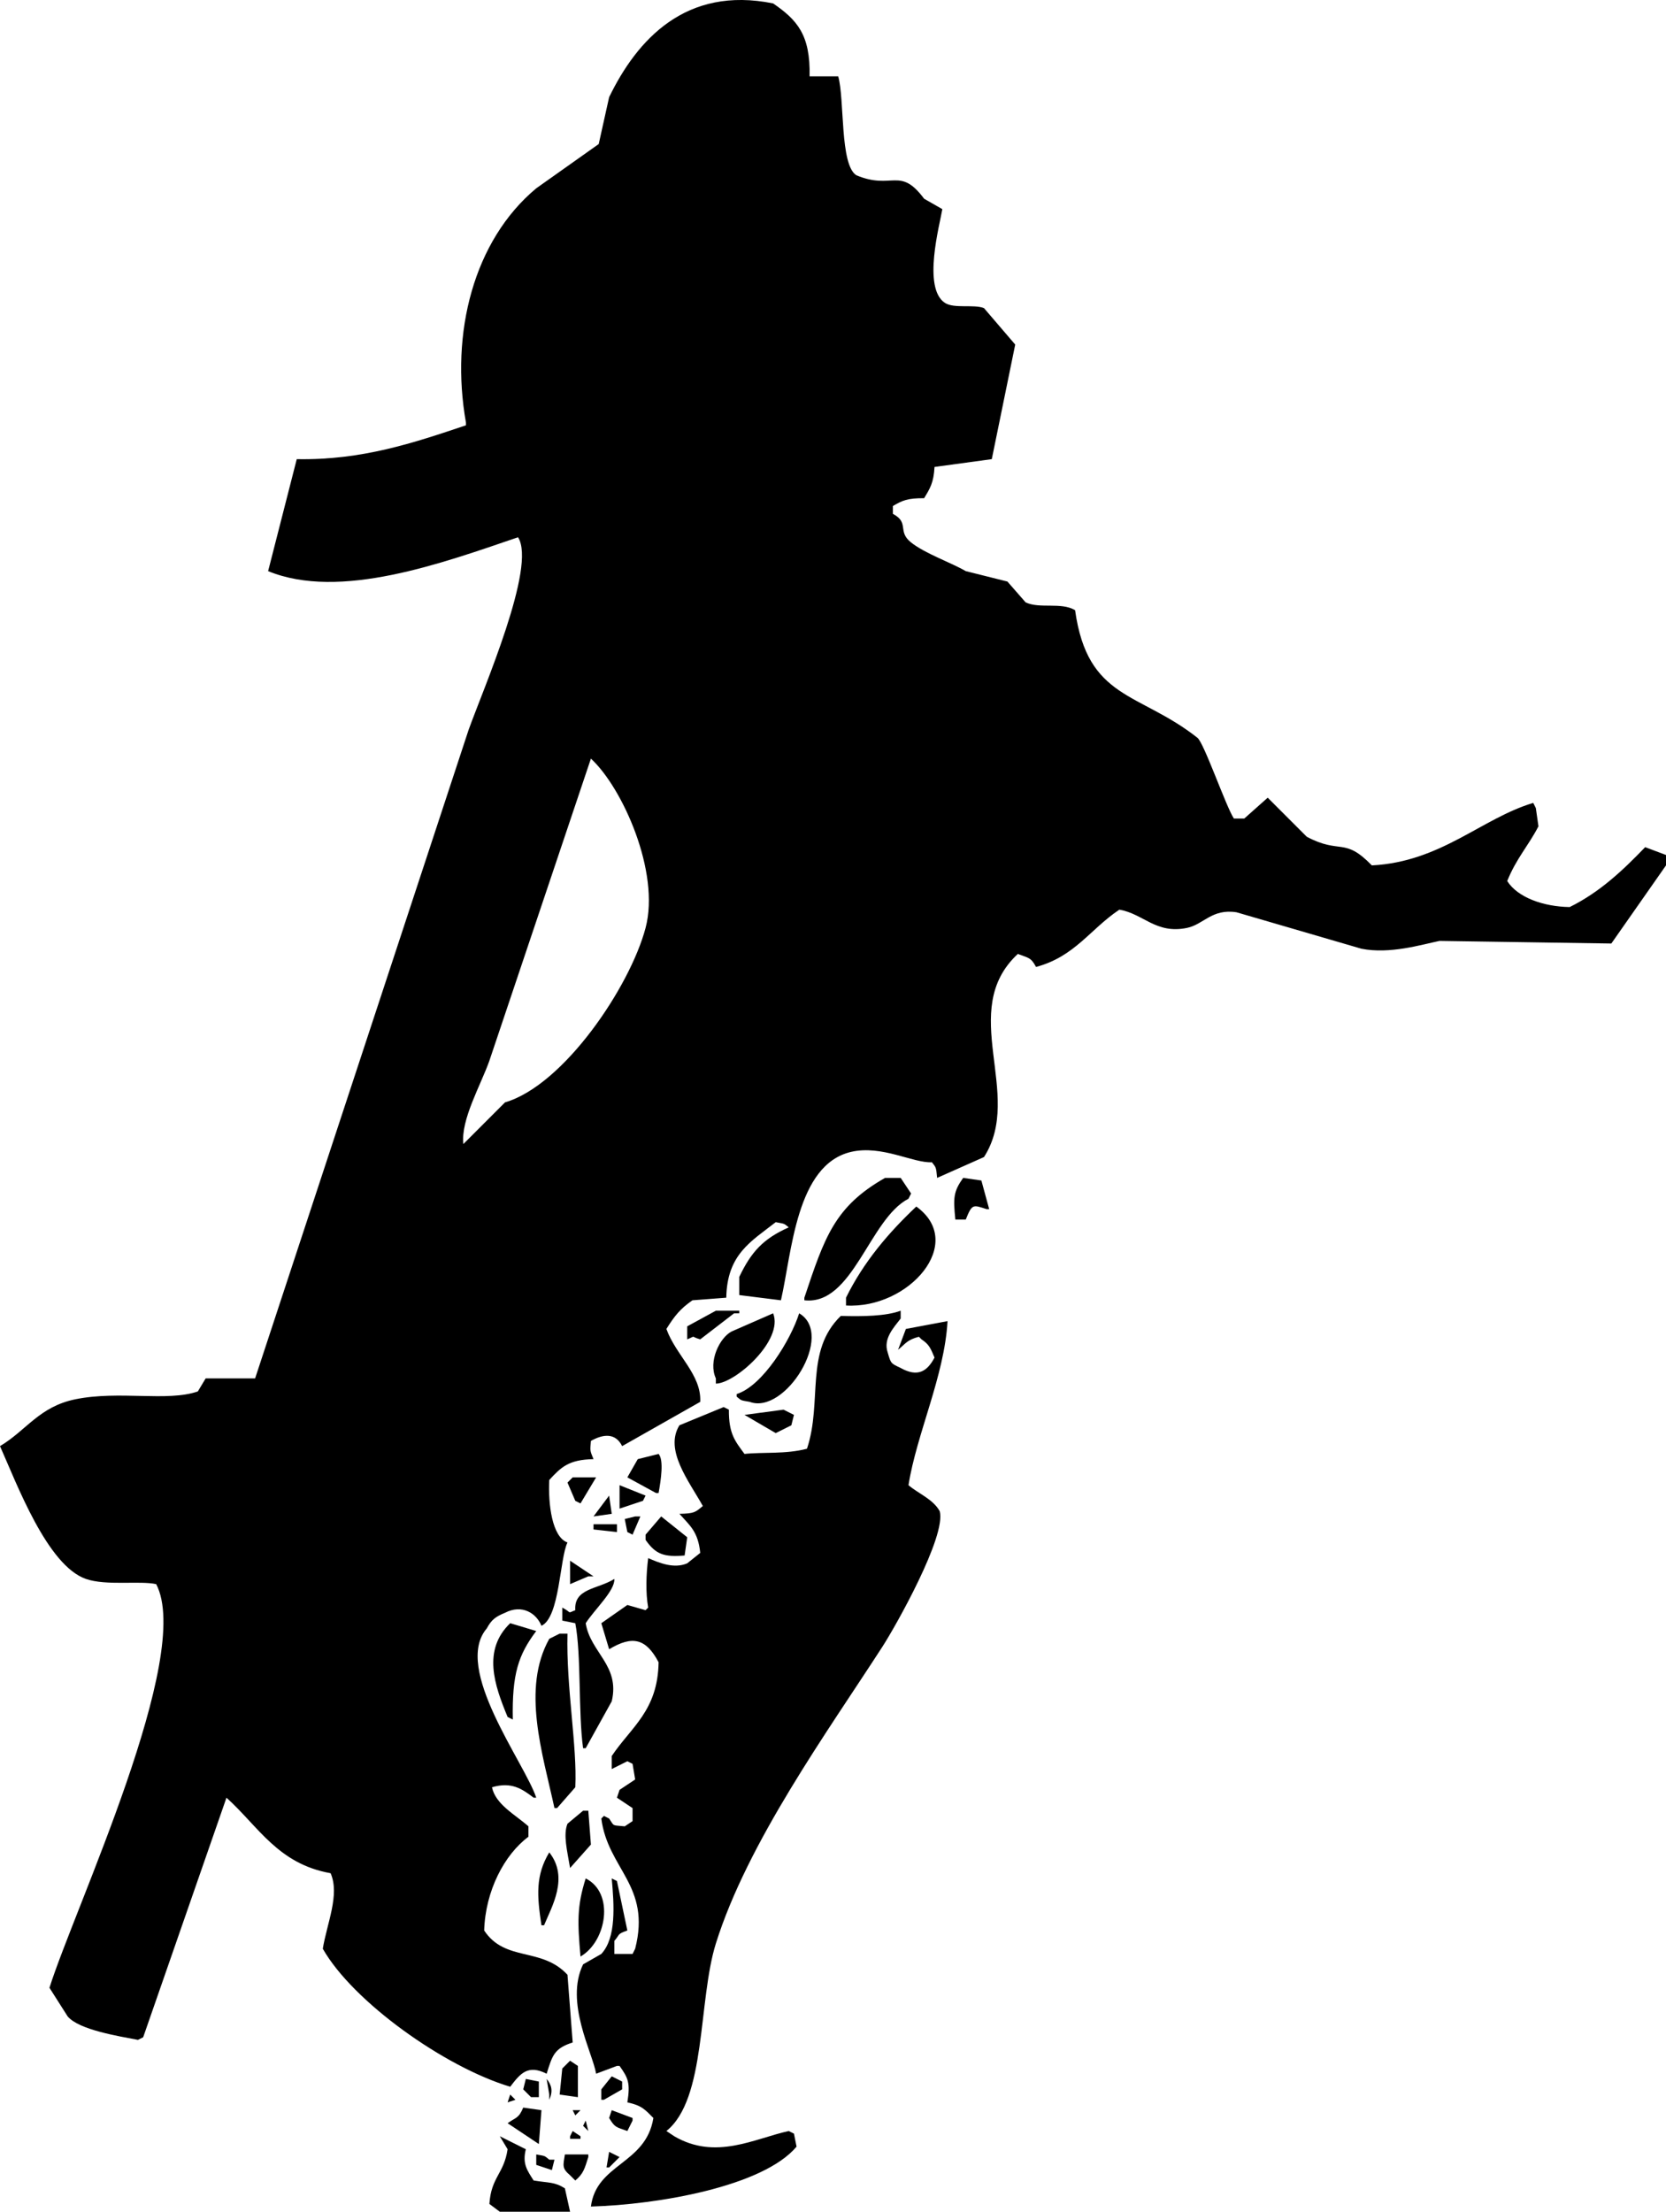<svg xmlns="http://www.w3.org/2000/svg" width="640" height="849.312" viewBox="0 0 640 849.312">
  <defs>
    <style>
      .cls-1 {
        fill-rule: evenodd;
      }
    </style>
  </defs>
  <path id="Foi" class="cls-1" d="M4380,304h11c2.51,8.731.56,34.072,7,38,13.78,5.766,16.66-3.55,26,9,2.33,1.333,4.67,2.667,7,4-1,6.021-7.71,30.285,1,36,3.49,2.288,11.19.446,15,2l12,14q-4.5,22-9,44l-22,3c-0.33,6.1-1.75,8.278-4,12-6.43-.049-8.41.9-12,3v3c6.51,3.433,1.56,6.7,7,11,5.47,4.33,15.52,7.784,21,11l16,4q3.495,4,7,8c5.43,2.57,13.64-.206,19,3,4.83,34.525,24.53,31.265,47,49,2.56,2.02,10.95,26.394,14,31h4l9-8,15,15c13.01,6.907,14.3-.039,25,11,26.54-1.34,42.13-18.045,62-24,0.33,0.667.67,1.333,1,2,0.33,2.333.67,4.667,1,7-3.94,7.588-8.43,12.2-12,21,4.05,6.377,13.97,9.845,24,10,11.61-5.732,20.49-14.166,29-23,2.67,1,5.33,2,8,3v4l-21,30-66-1c-7.01,1.449-19.12,5.165-30,3l-48-14c-9.47-1.461-12.6,4.676-19,6-11.98,2.48-16.75-5.454-26-7-11.33,7.59-17.06,17.985-32,22-2.03-3.778-2.93-3.413-7-5-23.44,21.774,2.53,53.853-13,78l-18,8c-0.4-4.03-.33-3.912-2-6-7.19.389-19.24-6.714-31-4-21.16,4.885-22.78,38.635-27,57l-16-2v-7c4.57-9.55,9.13-14.606,19-19-1.98-1.6-1.39-1.3-5-2-9.43,7.4-18.69,12.276-19,29l-13,1c-4.73,3.308-6.85,5.975-10,11,3.6,10.09,13.52,17.511,13,28l-30,17c-2.57-5.208-7.34-4.64-12-2-0.3,3.882-.44,3.536,1,7-9.6.178-12.45,3.1-17,8-0.46,9.3,1.07,21.9,7,24-3,6-2.94,28.732-10,32-1.93-4.828-7.45-8.395-14-5-3.63,1.5-5.19,2.642-7,6-13.18,15.39,14.57,51.571,19,65h-1c-4.44-3.366-8.47-6.224-16-4,1.35,6.589,9.03,10.586,14,15v4c-9.23,6.856-16.54,20.73-17,36,8.1,12.21,22.01,6.21,32,17q1.005,13.005,2,26c-7.05,2.25-7.8,4.89-10,12-7.23-3.64-10.1-.13-14,5-25.23-7.57-60.43-32.65-72-53,1.6-9.76,6.61-20.78,3-29-20.21-3.592-27.67-17.876-40-29q-16.005,46-32,92c-0.67.33-1.33,0.67-2,1-7.49-1.44-22.63-3.83-27-9q-3.495-5.505-7-11c9.63-30.55,55.43-127.489,41-155-6.15-1.4-19.22.712-27-2-14.86-5.178-26.52-36.476-33-51,10.12-6,15.02-15.159,29-18,16.83-3.419,35.3,1.04,47-3l3-5h19Q4208,679.512,4249,555c5.59-15.628,26.25-62.861,19-74-29.13,9.928-68.46,24.319-96,13q5.505-21.5,11-43c25.12,0.469,45.04-6.293,65-13v-1c-6.12-34.523,2.99-69.978,27-90l24-17q1.995-9,4-18c10.72-22.076,29.45-42.808,63-36C4375.07,282.269,4380.38,287.888,4380,304Zm-84,262q-19.5,57.995-39,116c-3.26,9.294-11.05,22.615-10,32q7.995-8,16-16c22.56-6.59,48-44.353,54-67C4322.68,609.565,4308.1,577.111,4296,566Zm113,161h6c1.33,2,2.67,4,4,6-0.33.667-.67,1.333-1,2-15.06,7.737-21.35,41.087-40,39v-1C4385.74,749.847,4389.57,738.023,4409,727Zm30,0,7,1,3,11h-1c-5.24-1.693-5.55-2.114-8,4h-4C4435.14,734.5,4435.3,732.232,4439,727Zm-18,11c19.37,13.956-2.9,39.419-27,38v-3C4400.78,759.218,4410.39,748,4421,738Zm-77,40h9v1h-2q-6.495,5-13,10c-4.08-1.14-1.26-1.527-5,0v-5Q4338.505,781,4344,778Zm89,4c-1.18,21.093-11.89,43.258-15,63,3.79,3.234,9.5,5.4,12,10,2.58,9.6-16.96,44.2-22,52-21.24,32.856-51.83,75.107-64,114-6.86,21.92-3.62,59.7-19,72,1,0.67,2,1.33,3,2,15.95,9.33,30.84.88,44-2,0.67,0.33,1.33.67,2,1,0.33,1.67.67,3.33,1,5-12.89,15.33-53.29,22.28-79,23,2.13-16.6,21.11-16.15,24-34-3.24-3.23-4.37-4.78-10-6,1.18-7.44.34-9.34-3-14h-1c-2.67,1-5.33,2-8,3-1.3-8-12.13-27.37-5-42,2.33-1.33,4.67-2.67,7-4,5.81-6.25,4.92-18.75,4-29,0.67,0.333,1.33.667,2,1q1.995,9.5,4,19c-4.09,1.46-2.67,1.33-5,4v5h7c0.33-.67.67-1.33,1-2,6.23-24.32-10.51-30.509-13-50,0.33-.333.67-0.667,1-1,0.67,0.333,1.33.667,2,1,2.1,3.19,1.04,2.478,6,3l3-2v-5l-6-4c0.33-1,.67-2,1-3l6-4c-0.33-2-.67-4-1-6-0.67-.333-1.33-0.667-2-1l-6,3v-5c7.5-11.181,17.7-17.411,18-36-4.81-9.14-10.04-10.4-19-5l-3-10q4.995-3.5,10-7c2.33,0.667,4.67,1.333,7,2,0.33-.333.67-0.667,1-1-1.04-5.759-.75-13.059,0-19,4.08,1.785,9.9,4.223,15,2,1.67-1.333,3.33-2.667,5-4-0.83-8.187-3.93-10.439-8-15,5.89-.13,6.06-0.616,9-3-5.38-9.635-14.86-21.494-9-31q8.505-3.5,17-7c0.67,0.333,1.33.667,2,1-0.07,9.243,2.34,12.007,6,17,6.86-.763,15.94.157,24-2,6.06-18.1-1.06-37.389,13-51,8.38,0.248,17.37.113,23-2v3c-2.77,3.581-6.76,7.794-5,13,1.26,4.422,1.27,4.2,5,6,6.51,3.613,10.16,1.383,13-4-1.5-3.5-1.98-5-5-7-0.33-.333-0.67-0.667-1-1-4.6,1.233-5.02,2.582-8,5l3-8Zm-67-3c4.14,10.341-14.56,26.912-22,27v-2c-3-6.479,1.41-15.556,6-18Q4358,782.5,4366,779Zm10,0c13.86,8.088-5.4,39.123-19,34-3.63-.644-3.03-0.4-5-2v-1C4362.05,806.853,4372.81,789.109,4376,779Zm-6,37c1.33,0.667,2.67,1.333,4,2-0.33,1.333-.67,2.667-1,4l-6,3-12-7Zm-48,17c2.06,2.347.92,9.894,0,15h-1q-5.505-3-11-6c1.33-2.333,2.67-4.667,4-7Zm-33,9h9l-6,10c-0.67-.333-1.33-0.667-2-1l-3-7C4287.67,843.333,4288.33,842.667,4289,842Zm18,3,10,4c-0.33.667-.67,1.333-1,2l-9,3v-9Zm-4,4c0.33,2.333.67,4.667,1,7l-7,1Zm10,8h2l-3,7c-0.67-.333-1.33-0.667-2-1-0.33-1.667-.67-3.333-1-5Zm10,0q4.995,4,10,8c-0.33,2.333-.67,4.667-1,7-7.89.667-11.1-.394-15-6v-2Zm-26,3h9v3l-9-1v-2Zm-9,14,9,6h-2c-2.33,1-4.67,2-7,3v-9Zm17,7c0.3,4.5-7.64,11.749-11,17,1.78,11.279,13.28,16.175,10,30q-4.995,9-10,18h-1c-1.89-13.48-.66-35.834-3-48-1.67-.333-3.33-0.667-5-1v-5c4,2.116,1.66,2.293,5,1C4289.41,884.532,4298.62,885.018,4305,881Zm-40,17,10,3c-6.89,9.145-9.34,16.542-9,34-0.67-.333-1.33-0.667-2-1C4258.92,921.783,4254.26,908.3,4265,898Zm19,4h3c-0.54,20.631,3.79,43.247,3,59q-3.495,4-7,8h-1c-4.59-21.082-12.69-45.834-2-65C4281.33,903.333,4282.67,902.667,4284,902Zm9,68h2q0.495,6.5,1,13-4.005,4.5-8,9c-1.12-6.68-2.71-12.78-1-17Zm-13,16c7.64,9.629.96,20.86-2,28h-1C4275.26,1002.56,4274.7,994.855,4280,986Zm14,10c11.21,5.62,8.01,24.23-2,30C4290.86,1012.93,4290.59,1006.73,4294,996Zm-3,84c-2.33-.33-4.67-0.67-7-1,0.33-3.33.67-6.67,1-10l3-3c1,0.67,2,1.33,3,2v12Zm13-8c1.33,0.67,2.67,1.33,4,2v3c-2.33,1.33-4.67,2.67-7,4h-1v-4C4301.33,1075.33,4302.67,1073.67,4304,1072Zm-33,1c1.67,0.33,3.33.67,5,1v6h-3l-3-3C4270.33,1075.67,4270.67,1074.33,4271,1073Zm8,0c1.92,2.36,2.5,4.65,1,8v-2C4279.67,1077,4279.33,1075,4279,1073Zm-14,6,2,2c-1,.33-2,0.67-3,1C4264.33,1081,4264.67,1080,4265,1079Zm5,5c2.33,0.33,4.67.67,7,1q-0.495,6.495-1,13-6-4.005-12-8C4267.25,1087.68,4268.26,1088.19,4270,1084Zm19,1h3l-2,2C4289.67,1086.33,4289.33,1085.67,4289,1085Zm15,0c2.67,1,5.33,2,8,3v1c-0.67,1.33-1.33,2.67-2,4-4.4-1.58-4.74-1.28-7-5C4303.33,1087,4303.67,1086,4304,1085Zm-19,3c0.33,0.67.67,1.33,1,2C4285.67,1089.33,4285.33,1088.67,4285,1088Zm9,1c0.33,1.33.67,2.67,1,4l-2-2C4293.33,1090.33,4293.67,1089.67,4294,1089Zm-5,4c1,0.67,2,1.33,3,2v1h-4v-1C4288.33,1094.33,4288.67,1093.67,4289,1093Zm-28,2q4.995,2.505,10,5c-1.39,5.53.46,8.04,3,12,5.89,0.97,8,.48,12,3,0.67,3,1.33,6,2,9h-27c-1.33-1-2.67-2-4-3,0.71-10.41,5.56-11.45,7-21C4263,1098.33,4262,1096.67,4261,1095Zm42,6c1.33,0.67,2.67,1.33,4,2l-4,4h-1C4302.33,1105,4302.67,1103,4303,1101Zm-28,1c3.63,0.64,3.03.4,5,2h2c-0.33,1.33-.67,2.67-1,4-2-.67-4-1.33-6-2v-4Zm11,0h9v1c-1.43,4.49-1.86,6.38-5,9l-2-2C4284.83,1107.3,4285.31,1106.36,4286,1102Zm1,11,2,2Z" transform="translate(-4069 -274.688)"/>
</svg>
